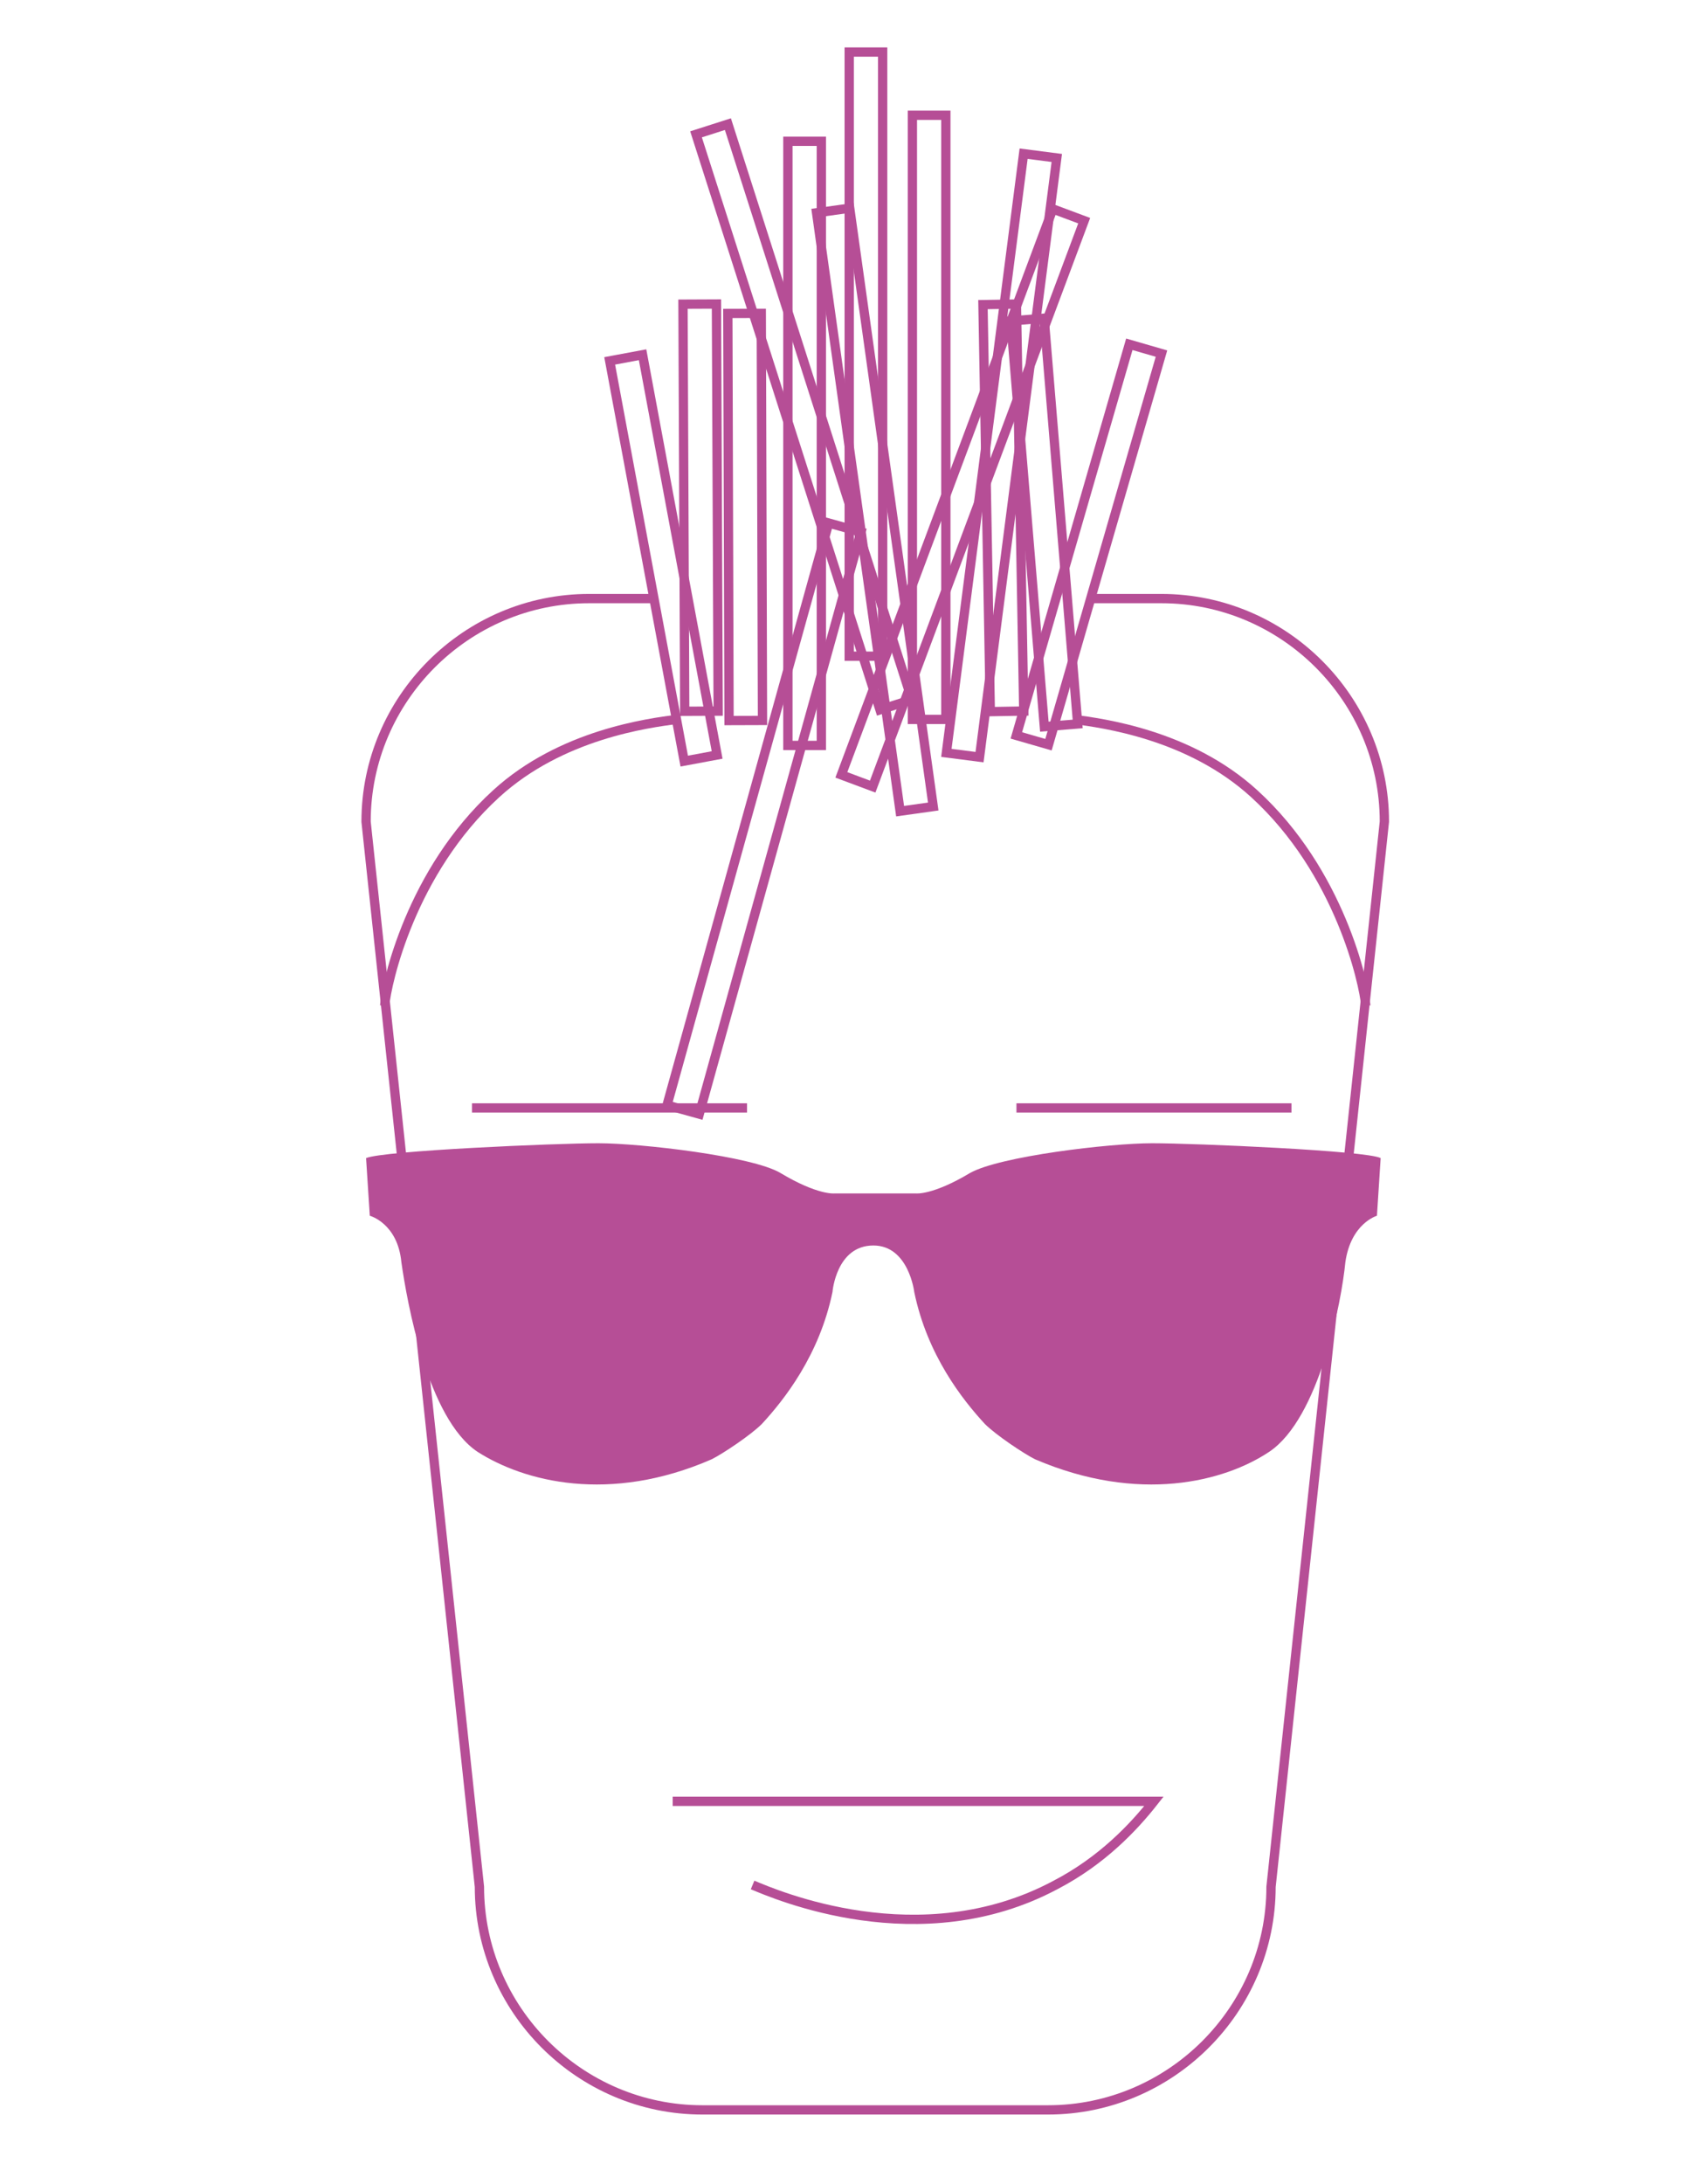 <svg xmlns="http://www.w3.org/2000/svg" viewBox="-94 238.8 91.7 117.5"><path fill="none" stroke="#B64E96" stroke-width=".5" stroke-miterlimit="10" d="M-35.3 271h3.8c6.6 0 12 5.4 12 12l-6.1 57.3c0 6.6-5.4 12-12 12h-18.6c-6.6 0-12-5.4-12-12l-6.1-57.3c0-6.6 5.4-12 12-12h3.5"/><path fill="none" stroke="#B64E96" stroke-width=".5" stroke-miterlimit="10" d="M-44.9 245h1.8v32.5h-1.8z"/><path fill="none" stroke="#B64E96" stroke-width=".5" stroke-miterlimit="10" d="M-47.037 281.114l-1.686-.63 11.381-30.443 1.687.63z"/><path fill="none" stroke="#B64E96" stroke-width=".5" stroke-miterlimit="10" d="M-44.929 276.435l-1.714.548-9.9-30.956 1.715-.549z"/><path fill="none" stroke="#B64E96" stroke-width=".5" stroke-miterlimit="10" d="M-51.6 246.4h1.8v32.5h-1.8z"/><path fill="none" stroke="#B64E96" stroke-width=".5" stroke-miterlimit="10" d="M-56.37 298.732l-1.734-.482 8.7-31.314 1.735.482z"/><path fill="none" stroke="#B64E96" stroke-width=".5" stroke-miterlimit="10" d="M-43.778 282.186l-1.783.25-4.495-32.189 1.783-.249z"/><path fill="none" stroke="#B64E96" stroke-width=".5" stroke-miterlimit="10" d="M-48.3 241.6h1.8v32.5h-1.8zM-37.576 278.86l-1.73-.499 6.08-21.04 1.73.5z"/><path fill="none" stroke="#B64E96" stroke-width=".5" stroke-miterlimit="10" d="M-55.408 279.413l-1.77.33-4.012-21.53 1.77-.33z"/><path fill="none" stroke="#B64E96" stroke-width=".5" stroke-miterlimit="10" d="M-55.352 277.054l-1.8.008-.093-21.9 1.8-.008z"/><path fill="none" stroke="#B64E96" stroke-width=".5" stroke-miterlimit="10" d="M-38.907 277.05l-1.8.032-.395-21.896 1.8-.032z"/><path fill="none" stroke="#B64E96" stroke-width=".5" stroke-miterlimit="10" d="M-36.005 277.743l-1.794.148-1.805-21.825 1.794-.149zM-52.967 277.556l-1.8.006-.065-21.9 1.8-.006zM-39.3 298.4h14.8M-68.6 298.4h14.8M-57.8 335.7h25.9c-1.1 1.4-2.8 3.2-5.3 4.5-7.3 3.9-15.1.5-16.3 0"/><path fill="#B64E96" d="M-32 300.3c-2.3 0-8.2.7-9.8 1.6-2 1.2-2.9 1.1-2.9 1.1h-4.4s-.9.1-2.9-1.1c-1.5-.9-7.5-1.6-9.8-1.6-2.3 0-11.6.4-12.5.8l.2 3.1s1.5.4 1.7 2.5c.3 2.1 1.4 8.4 4.1 10.2 2.5 1.6 7.1 2.8 12.6.4.6-.3 2.1-1.3 2.7-1.9 1.2-1.3 3.1-3.7 3.8-7.1 0 0 .2-2.5 2.2-2.5 1.9 0 2.2 2.5 2.2 2.5.7 3.4 2.6 5.8 3.8 7.1.6.6 2.1 1.6 2.7 1.9 5.6 2.4 10.2 1.2 12.6-.4 2.7-1.8 3.9-8.1 4.1-10.2.3-2.1 1.7-2.5 1.7-2.5l.2-3.1c-.7-.4-10-.8-12.3-.8z"/><path fill="none" stroke="#B64E96" stroke-width=".5" stroke-miterlimit="10" d="M-57.6 277.5c-1.5.2-6.2.8-9.7 4-4.6 4.2-5.9 10.2-6 11.4M-36.2 277.5c1.5.2 6.2.8 9.7 4 4.6 4.2 5.9 10.2 6 11.4"/><path fill="none" stroke="#B64E96" stroke-width=".5" stroke-miterlimit="10" d="M-41.287 279.53l-1.785-.23 4.157-32.233 1.785.23z"/></svg>